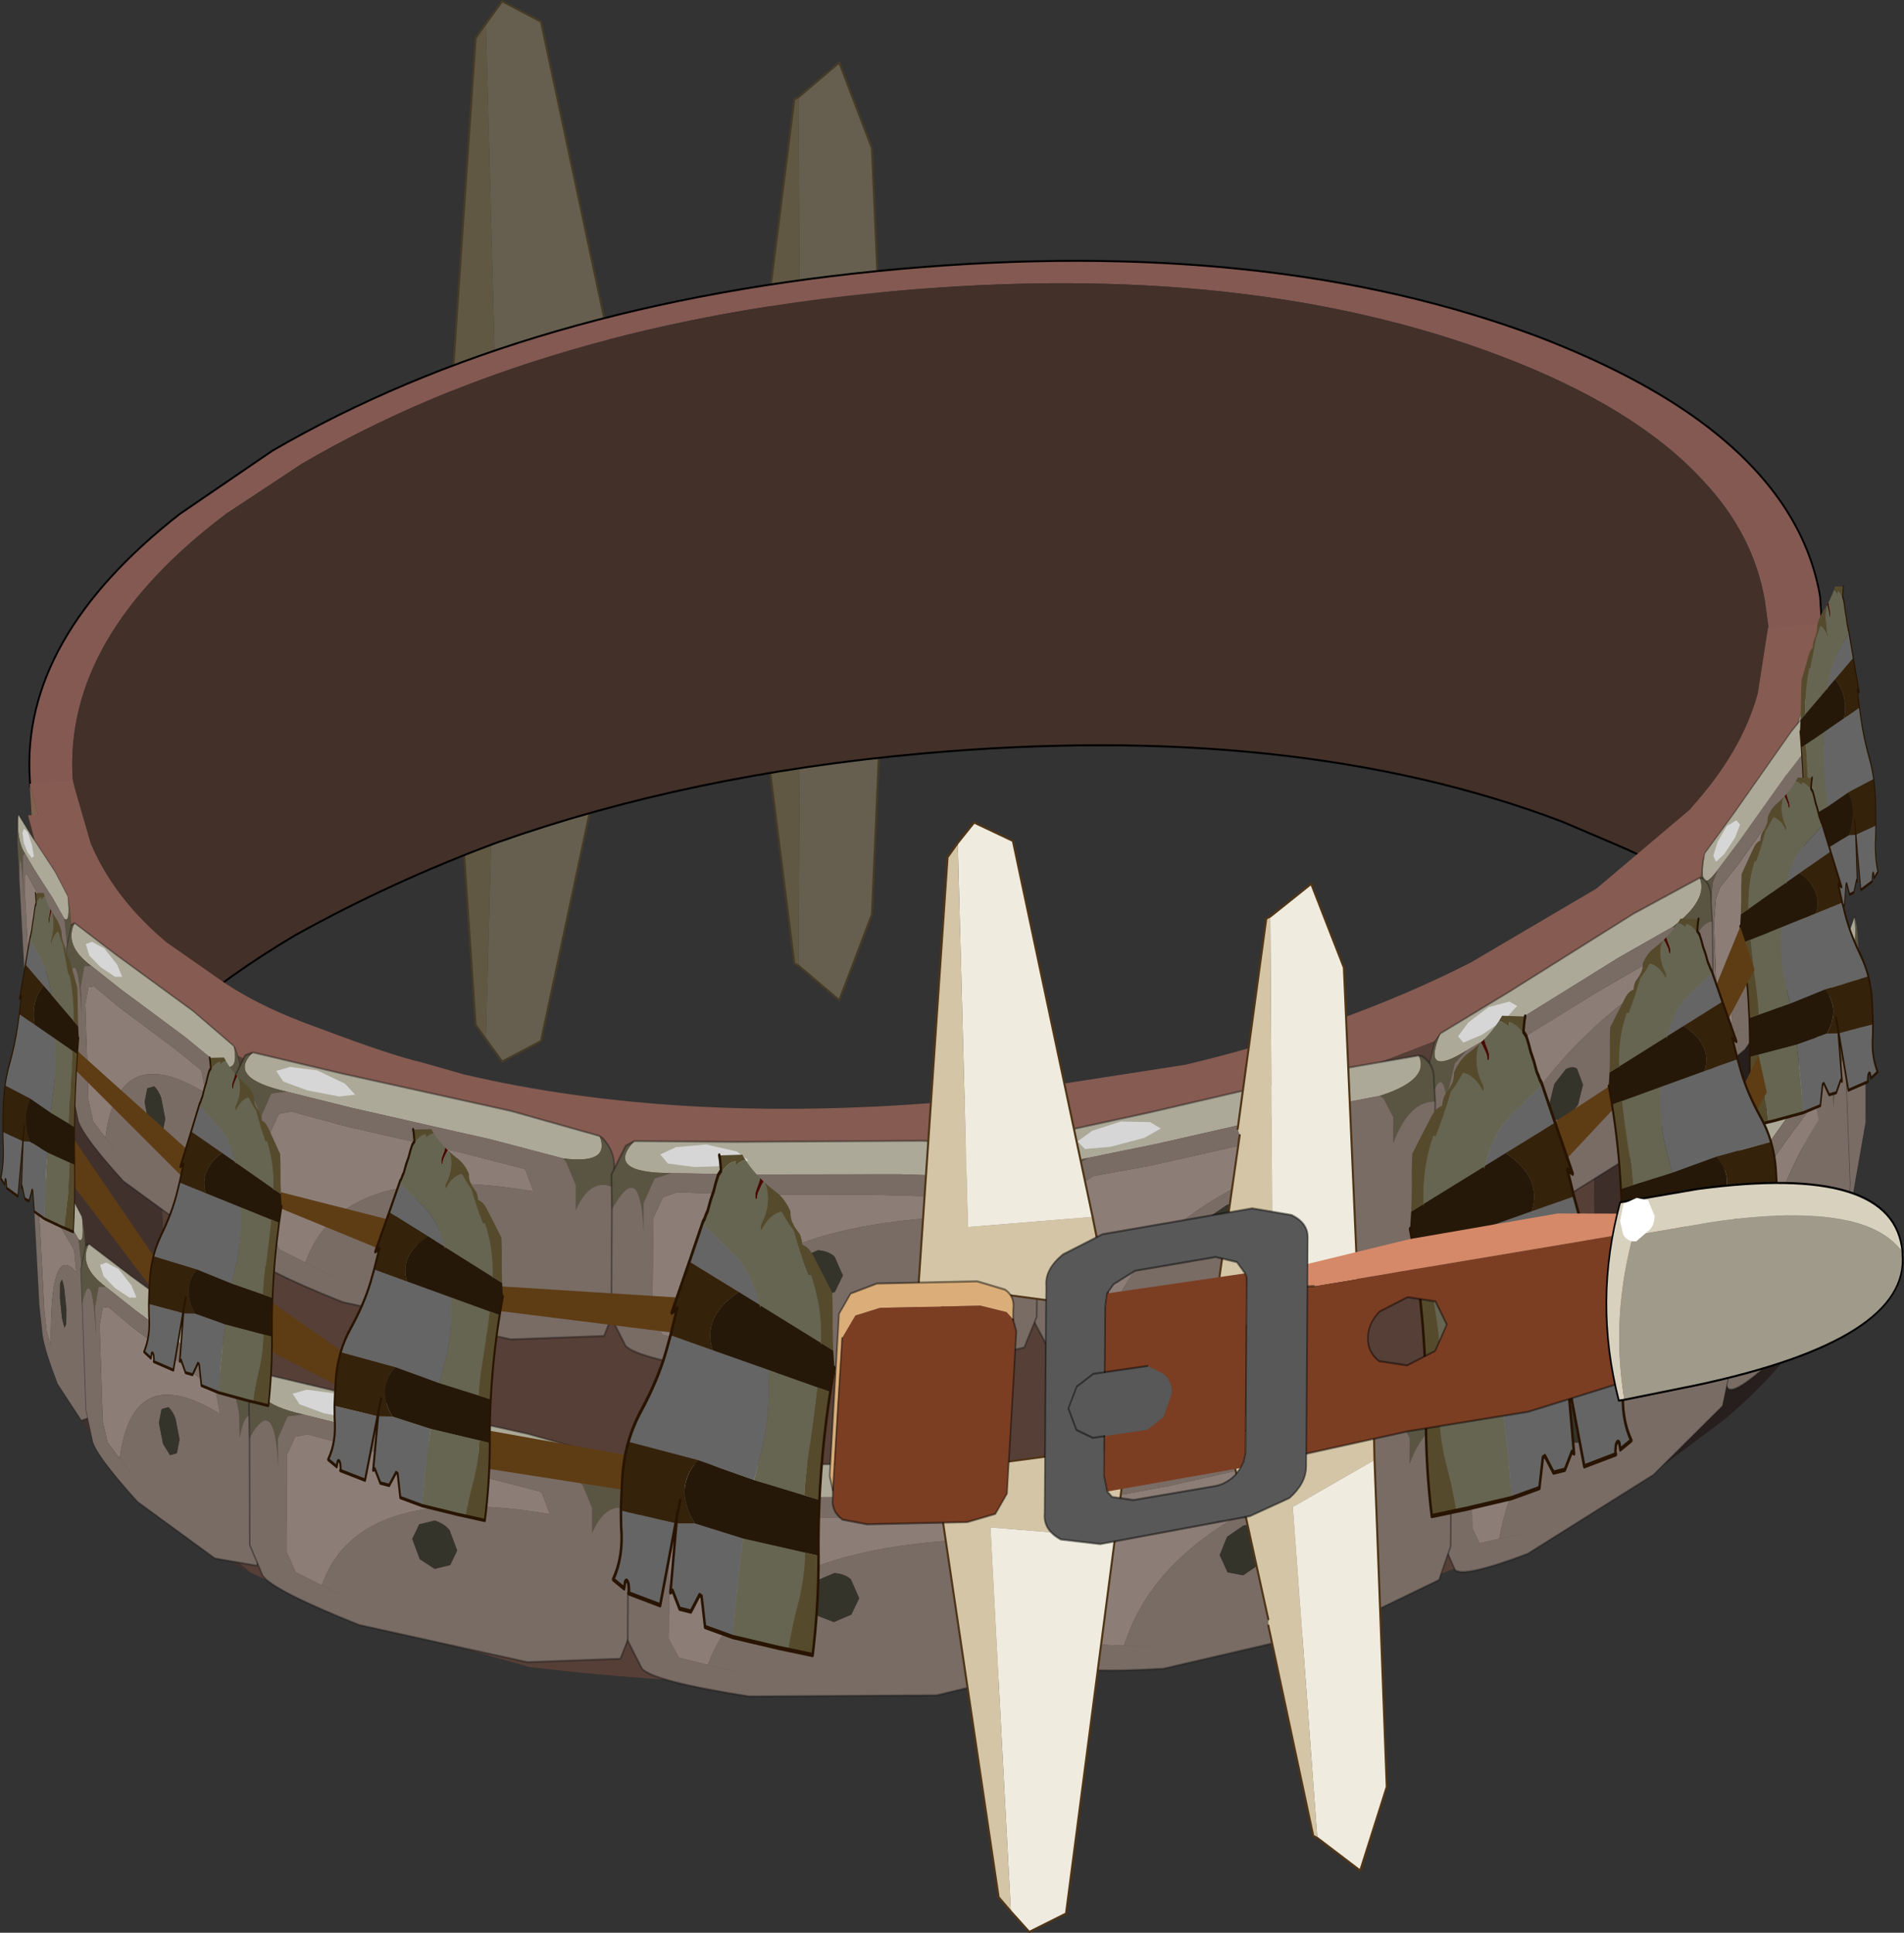 <?xml version="1.0" encoding="UTF-8"?>
<svg version="1.1" viewBox="0 0 46.598 47.3" xmlns="http://www.w3.org/2000/svg" xmlns:cc="http://creativecommons.org/ns#" xmlns:dc="http://purl.org/dc/elements/1.1/" xmlns:rdf="http://www.w3.org/1999/02/22-rdf-syntax-ns#" xmlns:xlink="http://www.w3.org/1999/xlink">
<rect x="0" y="0" width="46.598" height="47.3" fill="#333333" stroke="none"/>
<g transform="translate(-247.06 -167.52)">
<use transform="translate(261.15,201.95)" width="1.65" height="1.65" xlink:href="#j"/>
<use transform="translate(257.9,167.55)" width="10.95" height="13.75" xlink:href="#c"/>
<use transform="matrix(1,0,0,-1,257.9,193.5)" width="10.95" height="13.75" xlink:href="#c"/>
<use transform="matrix(.87 -.078 .059 .955 247.14 176.07)" width="50.4" height="19.6" xlink:href="#i"/>
<use transform="matrix(.87 -.078 .059 .955 247.7 186.71)" width="50.5" height="25" xlink:href="#h"/>
<use transform="matrix(.111 -.457 .059 .955 291.08 194.38)" width="12.15" height="6.6" xlink:href="#a"/>
<use transform="matrix(.259 -.448 .059 .955 288.94 196.67)" width="12.15" height="6.6" xlink:href="#a"/>
<use transform="matrix(.582 -.441 .059 .955 282.16 201.13)" width="12.15" height="6.6" xlink:href="#a"/>
<use transform="matrix(.823 -.265 .059 .955 272.45 203.36)" width="12.15" height="6.6" xlink:href="#a"/>
<use transform="matrix(.106 .096 .059 .955 247.76 195.21)" width="12.15" height="6.6" xlink:href="#a"/>
<use transform="matrix(.355 .19 .059 .955 248.9 197.78)" width="12.15" height="6.6" xlink:href="#a"/>
<use transform="matrix(.78 .101 .059 .955 252.91 201.08)" width="12.15" height="6.6" xlink:href="#a"/>
<use transform="matrix(.87 -.078 .059 .955 262.16 203.42)" width="12.15" height="6.6" xlink:href="#a"/>
<use transform="matrix(.111 -.457 .059 .955 290.68 186.53)" width="12.15" height="6.6" xlink:href="#a"/>
<use transform="matrix(.259 -.448 .059 .955 288.54 188.82)" width="12.15" height="6.6" xlink:href="#a"/>
<use transform="matrix(.582 -.441 .059 .955 281.76 193.23)" width="12.15" height="6.6" xlink:href="#a"/>
<use transform="matrix(.823 -.265 .059 .955 272.05 195.51)" width="12.15" height="6.6" xlink:href="#a"/>
<use transform="matrix(.106 .096 .059 .955 247.41 187.36)" width="12.15" height="6.6" xlink:href="#a"/>
<use transform="matrix(.355 .19 .059 .955 248.55 189.93)" width="12.15" height="6.6" xlink:href="#a"/>
<use transform="matrix(.78 .101 .059 .955 252.51 193.18)" width="12.15" height="6.6" xlink:href="#a"/>
<use transform="matrix(.87 -.078 .059 .955 261.76 195.52)" width="12.15" height="6.6" xlink:href="#a"/>
<use transform="matrix(-.022 -6e-4 -.002 .071 293.23 181.87)" width="92.1" height="118.05" xlink:href="#b"/>
<use transform="matrix(-.038 -.001 -.002 .073 293.23 186.57)" width="92.1" height="118.05" xlink:href="#b"/>
<use transform="translate(248.6,190.2)" width="41.7" height="13.85" xlink:href="#f"/>
<use transform="matrix(-.048 -.001 -.002 .082 290.93 190.02)" width="92.1" height="118.05" xlink:href="#b"/>
<use transform="matrix(-.061 -.002 -.003 .105 287.31 192.44)" width="92.1" height="118.05" xlink:href="#b"/>
<use transform="matrix(.038 -.001 .002 .073 250.37 193.42)" width="92.1" height="118.05" xlink:href="#b"/>
<use transform="matrix(.048 -.001 .002 .082 254.87 195.17)" width="92.1" height="118.05" xlink:href="#b"/>
<use transform="matrix(.061 -.002 .003 .105 261.74 195.84)" width="92.1" height="118.05" xlink:href="#b"/>
<use transform="matrix(.022 -6e-4 .002 .071 246.87 189.37)" width="92.1" height="118.05" xlink:href="#b"/>
<use transform="translate(269.45,187.65)" width="11.55" height="27.15" xlink:href="#e"/>
<use transform="matrix(.805 -.117 -.007 1.011 267.4 198.59)" width="32.6" height="7.6" xlink:href="#d"/>
</g>
<defs>
<g id="j" transform="translate(-261.15,-201.95)">
<path d="m261.55 203.45q-0.95-1.05 0.45-1.5 1.65 0.85-0.05 1.6l-0.4-0.1" fill="#86571e" fill-rule="evenodd"/>
</g>
<g id="c" transform="translate(5.45,6.85)">
<path d="m3.25-4.5 0.05 8.1 2.1 1.15 0.1 2.15-0.5-1.05-3.15-0.45 0.6-4.55 0.05-0.15 0.65-5.15 0.1-0.05m-3.85 9.55-3.8-0.45-1.05 1.25 0.8-11.8 0.25-0.35 0.25 9.35 3.05-0.25 0.5 2.25" fill="#615843" fill-rule="evenodd"/>
<path d="m3.25-4.5 1-0.85 0.8 2.1 0.35 8-2.1-1.15-0.05-8.1m-7.65-1.8 0.4-0.55 0.95 0.5 1.95 9.15-3.05 0.25-0.25-9.35" fill="#665f4f" fill-rule="evenodd"/>
<path d="m5.4 4.75-0.35-8-0.8-2.1-1 0.85-0.1 0.05-0.65 5.15m2.9 4.05 0.1 2.15-0.5-1.05-5.6-0.8-3.8-0.45-1.05 1.25 0.8-11.8 0.25-0.35 0.4-0.55 0.95 0.5 1.95 9.15 0.5 2.25m3.05-4.2-0.6 4.55" fill="none" stroke="#463b27" stroke-linecap="round" stroke-linejoin="round" stroke-width=".05"/>
</g>
<g id="i" transform="translate(25.2,5.6)">
<path d="m-25.2 5.6v-0.2q0-3.6 4.65-6.4l2.7-1.4q7.4-3.2 17.85-3.2t17.8 3.2q2.7 1.2 4.4 2.55 2.7 2.15 3 4.7v0.75h-1.5v-0.1l-0.05-0.65q-0.2-1.75-1.55-3.25-1.75-2-5.4-3.6-6.95-3.05-16.85-3.05t-16.9 3.05l-2.2 1.1q-4.75 2.75-4.75 6.4l0.1 0.65-1.3-0.55" fill="#845952" fill-rule="evenodd"/>
<path d="m-23.9 6.15-0.1-0.65q0-3.65 4.75-6.4l2.2-1.1q7-3.05 16.9-3.05t16.85 3.05q3.65 1.6 5.4 3.6 1.35 1.5 1.55 3.25l0.05 0.65v0.1l-0.2 8.35q-1.65-1.9-4.45-3.25l-1.45-0.7q-7.3-3.2-17.8-3.2-6.55 0-12.05 1.3-3 0.75-5.8 1.9-3.95 1.75-5.9 4l0.05-7.85" fill="#423029" fill-rule="evenodd"/>
<path d="m25.2 5.6v-0.75q-0.3-2.55-3-4.7-1.7-1.35-4.4-2.55-7.35-3.2-17.8-3.2t-17.85 3.2l-2.7 1.4q-4.65 2.8-4.65 6.4v0.2m48.7 8.35q-1.65-1.9-4.45-3.25l-1.45-0.7q-7.3-3.2-17.8-3.2-6.55 0-12.05 1.3-3 0.75-5.8 1.9-3.95 1.75-5.9 4" fill="none" stroke="#000" stroke-linecap="round" stroke-linejoin="round" stroke-width=".05"/>
</g>
<g id="h" transform="translate(25.3,7.4)">
<path d="m-22.2 6.6-2.95-0.25-0.05-0.45v-13.3l0.4 1.8q0.7 1.8 2.8 3.4l-0.2 8.8" fill="#82614f" fill-rule="evenodd"/>
<path d="m-25.2-7.4h1.2l0.4 1.65q0.55 1.45 1.95 2.7l1.4 1.05q1.05 0.8 2.75 1.5 1.95 0.85 2.8 1.1l1.15 0.4q5.85 1.75 13.4 1.8l6.8-0.4q4.5-0.6 8.15-1.95l3.65-1.6 2.75-1.8 0.05-0.05q1.5-1.3 2.05-2.75l0.4-1.65h1.5v13.3q0 2.4-2 4.45l-45.4-3.75 0.2-8.8q-2.1-1.6-2.8-3.4l-0.4-1.8" fill="#865b51" fill-rule="evenodd"/>
<path d="m25.2-7.4v13.3q0 2.4-2 4.45m-48.35-4-0.05-0.45" fill="none" stroke="#121212" stroke-linecap="round" stroke-linejoin="round" stroke-width=".05"/>
<path d="m9.25 3.45 0.7-0.1v0.05l-0.7 0.05" fill="#ad8263" fill-rule="evenodd"/>
<path d="m-22.1-1.4 1.65 1.1 2.5 1.25 0.55 0.25 2.7 1 1.05 0.3 3.35 0.8 0.15 0.05q0.2 1 11.95 1.2l2.1-0.45 2.75-0.25 1.15-0.15 1.45-0.25 0.7-0.05v-0.05l0.35-0.1 4.55-1.2 3.05-1.15 0.3-0.15-0.7 11.85q-0.15 0.8-1 1.4-0.9 0.5-1.85 1.5l-5.9 1.55-0.1 0.05-1.15 0.15-0.65 0.05q-9.45 0.9-19.6-1.05l-5.2-1.8-2.45-1.25q-1.5-1.35-1.85-2.8l-0.1-0.95 0.25-10.85" fill="#563f37" fill-rule="evenodd"/>
<path d="m18.2 0.75 3.35-1.85 0.1 10.55-0.2 1.4q-0.65 1.8-2.65 3.15l-1.1 0.45-1.35 0.6-1.7 0.45q0.95-1 1.85-1.5 0.85-0.6 1-1.4l0.7-11.85" fill="#3d2e2a" fill-rule="evenodd"/>
<path d="m21.55-1.1q2.4-1.7 3.2-3.7l0.35-1.8v13.3q0 3.35-3.95 5.95l-2.35 1.35q2-1.35 2.65-3.15l0.2-1.4-0.1-10.55" fill="#271f1e" fill-rule="evenodd"/>
<path d="m-25.3-6.6 0.4 1.8q0.7 1.8 2.8 3.4l-0.25 10.85 0.1 0.95q0.35 1.45 1.85 2.8-4.9-2.8-4.9-6.5v-13.3" fill="#41312c" fill-rule="evenodd"/>
<path d="m-25.3-6.6h1.2l0.4 1.65q0.55 1.45 1.95 2.7l1.4 1.05q1.05 0.8 2.75 1.5l2.8 1.1 1.15 0.4 4 0.95 9.4 0.85 6.8-0.4q4.5-0.6 8.15-1.95l3.65-1.6 2.75-1.8 0.05-0.05q1.5-1.3 2.05-2.75l0.4-1.65h1.5l-0.35 1.8q-0.8 2-3.2 3.7l-3.35 1.85-0.3 0.15-3.05 1.15-4.55 1.2-0.35 0.1-0.7 0.1-1.45 0.25-1.15 0.15-2.75 0.25-2.1 0.45q-11.75-0.2-11.95-1.2l-0.15-0.05-3.35-0.8-1.05-0.3-2.7-1-0.55-0.25-2.5-1.25-1.65-1.1q-2.1-1.6-2.8-3.4l-0.4-1.8" fill="#865b51" fill-rule="evenodd"/>
</g>
<g id="a" transform="translate(6.1,3.15)">
<path d="m3.25-1 0.2 0.5q-6-0.2-7.35 2.6l1.25 0.4-2.05-0.65-0.25-0.5 0.2-2.5 0.3-0.5 0.4-0.1 1.7 0.2 3.65 0.3 1.9 0.2 0.05 0.05" fill="#8c7e77" fill-rule="evenodd"/>
<path d="m4.45-1.45-2.25-0.25-4.35-0.35-2-0.2q-1.9-0.15-1-0.9l2.8 0.25 5.25 0.4 2.75 0.35q0.3 0.7-1.2 0.7" fill="#aca998" fill-rule="evenodd"/>
<path d="m6.05-0.85q-0.75-0.25-1.3 0.7l0.05-0.65-0.25-0.55-0.1-0.1q1.5 0 1.2-0.7l0.1 0.05q0.35 0.3 0.3 0.7v0.55m-10.2-1.4-0.5 0.1-0.35 0.6-0.05 0.75q0.05-1.95-0.85-0.65l0.05-0.9 0.45-0.7 0.25-0.1q-0.9 0.75 1 0.9" fill="#5a5543" fill-rule="evenodd"/>
<path d="m3.25-1-0.05-0.05-1.9-0.2-3.65-0.3-1.7-0.2-0.4 0.1-0.3 0.5-0.2 2.5 0.25 0.5 2.05 0.65-1.25-0.4q1.35-2.8 7.35-2.6l-0.2-0.5m1.2-0.45 0.1 0.1 0.25 0.55-0.05 0.65q0.55-0.95 1.3-0.7l-0.25 3.1-0.4 0.75-2.95 0.4-5.25-0.4q-2.65-0.6-2.95-0.95l-0.35-0.75 0.2-2.75q0.9-1.3 0.85 0.65l0.05-0.75 0.35-0.6 0.5-0.1 2 0.2 4.35 0.35 2.25 0.25m-5.2 2.55 0.45 0.2 0.5-0.15 0.25-0.4-0.2-0.5q-0.15-0.15-0.45-0.2l-0.5 0.15-0.25 0.4 0.2 0.5" fill="#796c65" fill-rule="evenodd"/>
<path d="m-0.75 1.1-0.2-0.5 0.25-0.4 0.5-0.15q0.3 0.05 0.45 0.2l0.2 0.5-0.25 0.4-0.5 0.15-0.45-0.2" fill="#35342b" fill-rule="evenodd"/>
<path d="m-5.9-1.45-0.2 2.75 0.35 0.75q0.3 0.35 2.95 0.95l5.25 0.4 2.95-0.4 0.4-0.75 0.25-3.1v-0.55q0.05-0.4-0.3-0.7l-0.1-0.05-2.75-0.35-5.25-0.4-2.8-0.25-0.25 0.1-0.45 0.7z" fill="none" stroke="#121212" stroke-linecap="round" stroke-linejoin="round" stroke-opacity=".412" stroke-width=".05"/>
<path d="m-2.5-2.3-1-0.05-0.75-0.15-0.2-0.25 0.45-0.15h0.85l0.85 0.25 0.3 0.25-0.5 0.1" fill="#d6d6d6" fill-rule="evenodd"/>
</g>
<g id="b" transform="translate(6.5,-83.3)">
<use transform="translate(-6.5,83.3)" width="92.1" height="118.05" xlink:href="#g"/>
</g>
<g id="g" transform="translate(6.5,-83.3)">
<path d="m41.9 87.35-0.1-0.1v-0.1l0.1-0.1v0.3m15.65 2.05 1.35 0.85q-0.55 0.3-1 0.9l-1.45 1.7-0.05 0.1-0.15 0.4-0.25 0.75-0.05 0.1-0.2 0.1-0.15 0.05q-0.6-1.05 0.25-2.25l1.15-1.65 0.55-1.05" fill="#4a0900" fill-rule="evenodd"/>
<path d="m34.8 98.4 2.6-4.25-1.3 2.5-0.75 0.9-0.55 0.85 0.55-0.85 0.75-0.9 1.3-2.5 1.35-2.1 3.15-4.6v-0.1l0.2 0.05 0.15 0.05 0.85-0.55q2.25-1.4 4.7-1.65v0.45l0.15 0.4 0.15 0.05q1.9-0.95 3.75-1.1 2.35 2.25 5.7 4.35l-0.55 1.05-1.15 1.65q-0.85 1.2-0.25 2.25l0.15-0.05 0.2-0.1 0.05-0.1 0.25-0.75 0.15-0.4 0.05-0.1 1.45-1.7q0.45-0.6 1-0.9l0.4 0.2v0.05q0.9 1 1.05 2.25 0.45 3.8-2.5 6.85-1 1.05-0.5 1.95l0.15-0.05q3.1-3.35 8-4.15l0.75 0.6 0.3 0.35q1.7 1.95 3.75 3.55 2.45 5.5 5.55 10.45l0.65-0.05 0.3-0.05q4.15 7.5 3.2 16.05l-23.75-9.15-0.2 0.5-0.2-0.7q-2.7-7.75-10.45-12.35l-11.35-6.85 0.25-0.5 0.5-0.8m28.55 101.05-3.95-0.55-2.5-0.4-15.6-2.45q1.9-10.9 4.9-21.5l0.4-1.35 24.65 3.75q-0.55 6.15-3.4 11.8-2.7 5.25-4.5 10.7m-4.8-65.35 19.6 4.45q-2 8.25-4.65 16.5-1.35 4.2-1.9 8.55l-20-3.95 2.75-5.55q4.85-9.25 4.2-19.65v-0.35" fill="#656551" fill-rule="evenodd"/>
<path d="m41.3 196.05-11-2.55-1.05-7.15-0.8-0.35-3.65 3.8-4.5-0.75-2.6-4.25-0.9 0.4 3.2-16.05 7.35 0.15 19.25 3.9-0.4 1.35q-3 10.6-4.9 21.5m-21.6-26.95-7.15 19-12.35-3-0.2-0.05 0.25-0.8-0.1-1.25q-0.25-0.65-0.65-0.85-0.4-0.15-0.75 0.3l-0.45 1.45-4.3-2.2q4.5-5.25 3.8-12.3l0.1-3.65 21.8 3.35m-18-19.3q2.1-3.8 5.6-7.3 7.1-7.15 10.6-13.6l1.9-3.6 16.7 3.8 22.05 5v0.35q0.65 10.4-4.2 19.65l-2.75 5.55-22.2-5.05-27.7-4.8m26.5-41.5 5.9-9.2 0.2 0.1-0.25 0.5 11.35 6.85q7.75 4.6 10.45 12.35l-8.2-3.15-19.45-7.45m-28 76.8 0.05-0.85-0.05 0.85" fill="#656565" fill-rule="evenodd"/>
<path d="m84.85 130.1 0.25 4.05-0.55 1.5-1.35 4.05-5.05-1.15-19.6-4.45-22.05-5q-3.9-7.85 11.15-13.35l8.2 3.15 0.2 0.7 0.2-0.5 23.75 9.15-0.05 0.5 0.2-0.45 4.7 1.8m-7.25 34.7q-0.75 6.1-1 12.3l-0.1 0.65-5.25-0.8-24.65-3.75-19.25-3.9q-8.35-8.5 2.05-14.7l22.2 5.05 20 3.95 6 1.2" fill="#251808" fill-rule="evenodd"/>
<path d="m20 169.15 0.4-2-0.7 1.95-21.8-3.35 0.35-3.15 0.6-4.5q0.65-4.3 2.85-8.3l27.7 4.8q-10.4 6.2-2.05 14.7l-7.35-0.15m-0.2-43.85 2.95-6.2-2.2 0.95 7.65-11.75 19.45 7.45q-15.05 5.5-11.15 13.35l-16.7-3.8m2 38.6-1.4 3.25 1.4-3.25" fill="#35220b" fill-rule="evenodd"/>
<path d="m41.9 87.05-0.25-2.25-0.25-1h9.25l1.2 1.25q-1.85 0.15-3.75 1.1l-0.15-0.05-0.15-0.4v-0.45q-2.45 0.25-4.7 1.65l-0.85 0.55-0.15-0.05-0.2-0.05v-0.3m17.4 3.4q2.05 1.2 4.45 2.3 3.45 1.6 5.55 4.6-0.1 1.25 0.45 2.35l1.1 1.35 1.35 1.2q1.2 0.8 1.5 3 2.4 0.45 4.25 2.65l3.95 4.8 3.2 3.95v4.35q-0.35 4.65-0.25 9.1l-4.7-1.8-0.2 0.45 0.05-0.5q0.95-8.55-3.2-16.05l-0.3 0.05-0.65 0.05q-3.1-4.95-5.55-10.45-2.05-1.6-3.75-3.55l-0.3-0.35-0.75-0.6q-4.9 0.8-8 4.15l-0.15 0.05q-0.5-0.9 0.5-1.95 2.95-3.05 2.5-6.85-0.15-1.25-1.05-2.25v-0.05m23.9 49.25q-3.95 12.4-5.6 25.1l-6-1.2q0.55-4.35 1.9-8.55 2.65-8.25 4.65-16.5l5.05 1.15m-6.6 37.4v0.65q-0.55 11.9-3.5 23.1l-9.75-1.4q1.8-5.45 4.5-10.7 2.85-5.65 3.4-11.8l5.25 0.8 0.1-0.65" fill="#554b2c" fill-rule="evenodd"/>
<path d="m34.8 98.4 0.55-0.85 0.75-0.9 1.3-2.5 1.35-2.1q0.85-1.9 2-3.7l0.6-0.5 0.55-0.5v0.1m0-0.4-0.25-2.25-0.25-1m43.7 50.35-0.55 1.5-1.35 4.05q-3.95 12.4-5.6 25.1-0.75 6.1-1 12.3v0.65q-0.55 11.9-3.5 23.1l-9.75-1.4-3.95-0.55-2.5-0.4-15.6-2.45-11-2.55-1.05-7.15-0.8-0.35-3.65 3.8-4.5-0.75-2.6-4.25-0.9 0.4 3.2-16.05 0.4-2-0.7 1.95-7.15 19-12.35-3-0.2-0.05m0.25-0.8-0.1-1.25q-0.25-0.65-0.65-0.85-0.4-0.15-0.75 0.3l-0.45 1.45-4.3-2.2q4.5-5.25 3.8-12.3l0.1-3.65 0.35-3.15 0.6-4.5q0.65-4.3 2.85-8.3 2.1-3.8 5.6-7.3 7.1-7.15 10.6-13.6l1.9-3.6 2.95-6.2-2.2 0.95 7.65-11.75 5.9-9.2 0.7-0.7m7.1-11.35v0.3m-21.5 79.8 1.4-3.25m-21.55 20.35-0.05 0.85" fill="none" stroke="#281400" stroke-linecap="round" stroke-linejoin="round"/>
</g>
<g id="f" transform="translate(-248.6,-190.2)">
<path d="m248.7 193.5 0.1-0.4 2.95 2.65v0.1l-0.2 0.5-2.85-2.85m-0.1 2.7 0.2-0.9 2.15 3.15-0.1 0.7-2.25-2.95m5.15 0.45 2.95 0.75-0.2 0.75-2.8-1.15 0.05-0.35m36.25-5.4-0.85 1.6-0.3-0.7 0.8-1.95 0.35 1.05m-2.7 6.6-0.75 2.25-0.55-1.4 1-1.7 0.3 0.85m-2.15-1.7-0.25-1.05 0.1-0.05 1.45-0.95 0.15 0.5-1.45 1.55m-26.25 7.3-0.05-0.95 3.65 0.65 0.25 0.9-3.85-0.6m5.15-4.15-0.4 0.85-4.4-0.55 0.05-0.6 4.75 0.3m25.4-4.65 0.65-1.3 0.2 0.9-0.6 1.1-0.25-0.7m-33.8 6.1 0.15 0.1-0.15 0.75-2.25-1.15-0.1-1.35 2.35 1.65" fill="#5e3d15" fill-rule="evenodd"/>
</g>
<g id="e" transform="translate(-269.45,-187.65)">
<path d="m278.1 207.15-1-4.55 3.15-0.45 0.4-1.1 0.05 2.2-2 1.15 0.6 8.1-0.1-0.05-1.1-5.15v-0.15m-3.45-4.25-0.3 2.25-3.05-0.25 0.5 9.4-0.3-0.35-1.75-11.8 1.15 1.25 3.75-0.5" fill="#d3c5a5" fill-rule="evenodd"/>
<path d="m279.3 212.5-0.6-8.1 2-1.15 0.3 8-0.65 2.05-1.05-0.8m-4.95-7.35-1.2 9.2-0.9 0.45-0.45-0.5-0.5-9.4 3.05 0.25" fill="#efebde" fill-rule="evenodd"/>
<path d="m280.7 203.25-0.05-2.2-0.4 1.1-3.15 0.45 1 4.55m0 0.15 1.1 5.15 0.1 0.05m1.4-9.25 0.3 8-0.65 2.05-1.05-0.8m-2.2-9.9-2.45 0.3-0.3 2.25-1.2 9.2-0.9 0.45-0.45-0.5-0.3-0.35-1.75-11.8 1.15 1.25 3.75-0.5" fill="none" stroke="#4f3517" stroke-linecap="round" stroke-linejoin="round" stroke-width=".05"/>
<path d="m274.25 199.55-0.45-2.25-3.05 0.25-0.25-9.4-0.25 0.35-0.8 11.8 1.05-1.25 3.75 0.5m2.5 0.3 3.2 0.45 0.45 1.1-0.1-2.2-2.1-1.15-0.05-8.1-0.1 0.05-0.7 5.15 0.05 0.15-0.65 4.55" fill="#d3c5a5" fill-rule="evenodd"/>
<path d="m273.8 197.3-1.95-9.2-0.95-0.45-0.4 0.5 0.25 9.4 3.05-0.25m6.5 1.9-0.35-8-0.8-2.05-1 0.8 0.05 8.1 2.1 1.15" fill="#efebde" fill-rule="evenodd"/>
<path d="m274.25 199.55-0.45-2.25-1.95-9.2-0.95-0.45-0.4 0.5-0.25 0.35-0.8 11.8 1.05-1.25 3.75 0.5 2.5 0.3 3.2 0.45 0.45 1.1-0.1-2.2-0.35-8-0.8-2.05-1 0.8-0.1 0.05-0.7 5.15m0.05 0.15-0.65 4.55" fill="none" stroke="#4f3517" stroke-linecap="round" stroke-linejoin="round" stroke-width=".05"/>
</g>
<g id="d" transform="translate(14.75,3.75)">
<path d="m-9.2-1.9-0.2-0.2-0.8-0.25-3.05-0.3-0.75 0.1-0.4 0.5-0.25 3.65-0.1-0.35 0.25-3.9 0.35-0.45 0.8-0.15 3.05 0.3 0.85 0.3q0.3 0.2 0.25 0.5v0.25" fill="#dbae79" fill-rule="evenodd"/>
<path d="m4-0.25-0.35-0.6-0.85-0.2-0.85 0.25q-0.35 0.25-0.35 0.6t0.35 0.6l0.85 0.2 0.85-0.25 0.35-0.6m-5.3-1.5 1.25 0.1 11.2-0.2 0.15 0.15 0.1 0.2v2.35q-0.05 0.45-1.5 0.85l-3.4 0.45-3.65 0.05-4.15 0.25v-0.85l-0.3-0.25q-0.25-0.55 0.3-0.6v-2.5m-13.1-0.3 0.4-0.5 0.75-0.1 3.05 0.3 0.8 0.25 0.2 0.2 0.1 0.3-0.25 3.9-0.35 0.45-0.85 0.1-3.05-0.3-0.75-0.2q-0.35-0.25-0.3-0.55v-0.2l0.25-3.65" fill="#7c3e23" fill-rule="evenodd"/>
<path d="m-1.3-1.75v-0.4l0.95-0.05 3.2-0.25 4.5-0.1 2.55 0.3 1.25 0.4-11.2 0.2-1.25-0.1" fill="#d58968" fill-rule="evenodd"/>
<path d="m4-0.25-0.35 0.6-0.85 0.25-0.85-0.2q-0.35-0.25-0.35-0.6t0.35-0.6l0.85-0.25 0.85 0.2 0.35 0.6m-5.3-1.5 1.25 0.1m11.2-0.2 0.15 0.15 0.1 0.2v2.35q-0.05 0.45-1.5 0.85l-3.4 0.45-3.65 0.05-4.15 0.25m-7.9-4.35v-0.25q0.05-0.3-0.25-0.5l-0.85-0.3-3.05-0.3-0.8 0.15-0.35 0.45-0.25 3.9 0.1 0.35" fill="none" stroke="#000" stroke-linecap="round" stroke-linejoin="round" stroke-opacity=".451" stroke-width=".05"/>
<path d="m-14.65 1.6 0.25-3.65m-0.25 3.65v0.2q-0.05 0.3 0.3 0.55l0.75 0.2 3.05 0.3 0.85-0.1 0.35-0.45 0.25-3.9-0.1-0.3" fill="none" stroke="#000" stroke-linecap="round" stroke-linejoin="round" stroke-opacity=".451" stroke-width=".05"/>
<path d="m17.85-0.4v0.05q0.25 2.1-6.25 2.45l-2.2 0.1v-0.1q-0.4-1.95 0.25-3.85l2.4-0.05q4.65 0 5.8 1.4" fill="#9f9a8a" fill-rule="evenodd"/>
<path d="m9.4 2.2h-0.15q-0.8-2.5 0-4.8l2.35-0.05q6 0.05 6.25 2.25-1.15-1.4-5.8-1.4l-2.4 0.05q-0.65 1.9-0.25 3.85v0.1" fill="#d8d1be" fill-rule="evenodd"/>
<path d="m17.85-0.4v0.05q0.25 2.1-6.25 2.45l-2.2 0.1h-0.15q-0.8-2.5 0-4.8l2.35-0.05q6 0.05 6.25 2.25z" fill="none" stroke="#000" stroke-linecap="round" stroke-linejoin="round" stroke-width=".05"/>
<path d="m9.35-2.55 0.4-0.1 0.35 0.1 0.2 0.4q0 0.25-0.2 0.35l-0.35 0.2q-0.25 0-0.4-0.2l-0.1-0.35 0.1-0.4" fill="#fff" fill-rule="evenodd"/>
<path d="m-2.15-2.2-0.25-0.3-0.65-0.2-2.45 0.05-0.65 0.25-0.2 0.2-0.05 0.3v1.6h1.3l0.5 0.25q0.25 0.2 0.25 0.5l-0.25 0.55-0.5 0.25h-1.3v0.95l0.1 0.4 0.15 0.15 0.65 0.15 2.45-0.05q0.35 0 0.65-0.2l0.15-0.15 0.1-0.15 0.05-0.2v-4.25l-0.05-0.1m-4.25 1.9h-0.35l-0.5 0.25-0.25 0.5 0.25 0.55 0.5 0.25h0.35-0.35l-0.5-0.25-0.25-0.55 0.25-0.5 0.5-0.25h0.35m-1.3-3 1.2-0.35 4.55-0.1 1.2 0.3q0.5 0.25 0.5 0.6v5.55q0 0.4-0.5 0.7l-1.2 0.3-4.55 0.15-1.2-0.25q-0.55-0.3-0.5-0.7v-5.5q-0.05-0.4 0.5-0.7" fill="#585858" fill-rule="evenodd"/>
<path d="m-6.35-2.2h4.2l0.05 0.1v4.25l-0.05 0.2-0.1 0.15-4.05 0.1-0.1-0.4v-0.95h1.3l0.5-0.25 0.25-0.55q0-0.3-0.25-0.5l-0.5-0.25h-1.3v-1.6l0.05-0.3" fill="#7c3e23" fill-rule="evenodd"/>
<path d="m-2.15-2.2-0.25-0.3-0.65-0.2-2.45 0.05-0.65 0.25-0.2 0.2m4.2 0 0.05 0.1v4.25l-0.05 0.2-0.1 0.15-0.15 0.15q-0.3 0.2-0.65 0.2l-2.45 0.05-0.65-0.15-0.15-0.15-0.1-0.4v-0.95m0-1.55v-1.6l0.05-0.3" fill="none" stroke="#000" stroke-linecap="round" stroke-linejoin="round" stroke-opacity=".451" stroke-width=".05"/>
<path d="m-6.4 1.25h-0.35l-0.5-0.25-0.25-0.55 0.25-0.5 0.5-0.25h0.35m1.3 0h-1.3m-1.3-3q-0.55 0.3-0.5 0.7v5.5q-0.05 0.4 0.5 0.7l1.2 0.25 4.55-0.15 1.2-0.3q0.5-0.3 0.5-0.7v-5.55q0-0.35-0.5-0.6l-1.2-0.3-4.55 0.1-1.2 0.35" fill="none" stroke="#000" stroke-linecap="round" stroke-linejoin="round" stroke-opacity=".451" stroke-width=".05"/>
</g>
</defs>
</svg>
